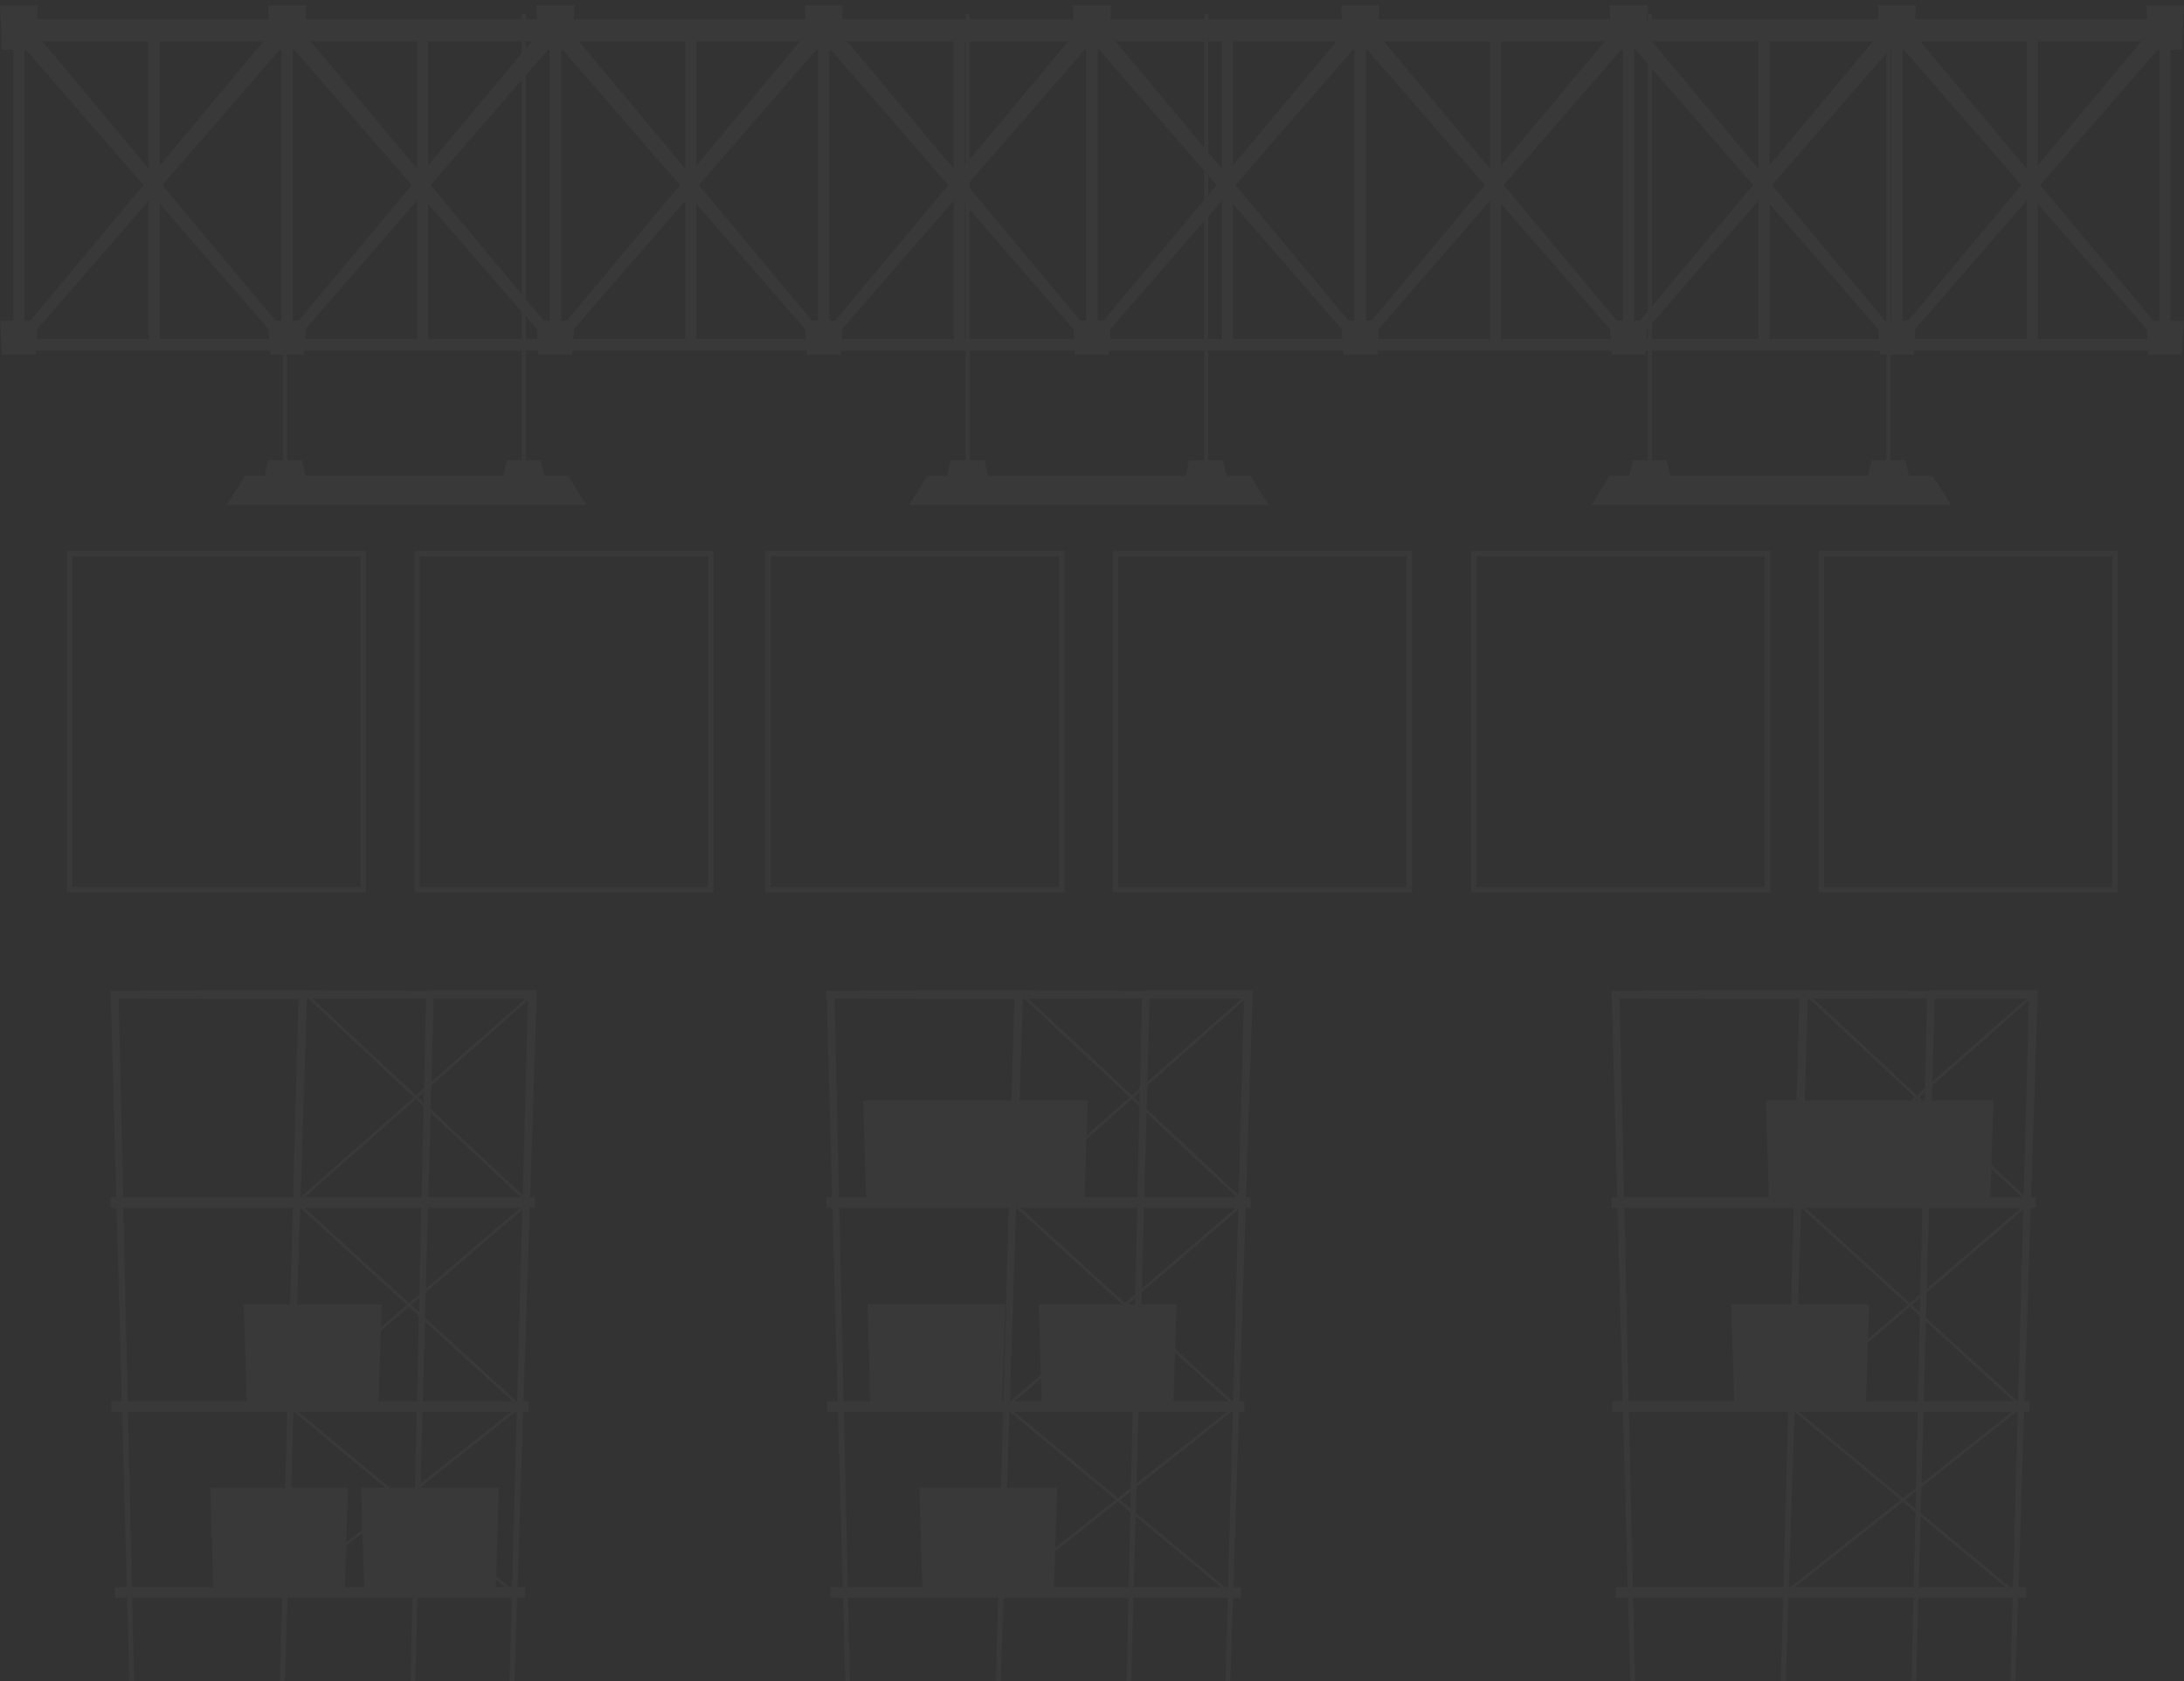 <?xml version="1.0" encoding="utf-8"?>
<!-- Generator: Adobe Illustrator 24.2.1, SVG Export Plug-In . SVG Version: 6.00 Build 0)  -->
<svg version="1.1" id="Layer_1" xmlns="http://www.w3.org/2000/svg" xmlns:xlink="http://www.w3.org/1999/xlink" x="0px" y="0px"
	 viewBox="0 0 2400 1847.5" style="enable-background:new 0 0 2400 1847.5;" xml:space="preserve">
<rect x="0" y="0" width="2400" height="1847.5" fill="#333333" stroke="none"/>
<style type="text/css">
	.st0{opacity:3.000000e-02;}
	.st1{fill:#FFFFFF;}
	.st2{fill:none;stroke:#FFFFFF;stroke-width:6;stroke-miterlimit:10;}
</style>
<g class="st0">
	<g>
		<rect x="14.4" y="372.5" class="st1" width="307.3" height="12.9"/>
		<rect x="14.4" y="21.1" class="st1" width="307.3" height="24.4"/>
		<polygon class="st1" points="25.6,20.2 321.6,374.9 313.6,383 11.3,34.8 		"/>
		<polygon class="st1" points="324.7,34.8 22.4,383 14.5,374.9 310.5,20.2 		"/>
		<polygon class="st1" points="39.2,54.7 2.3,54.7 0,6 41.5,6 		"/>
		<polygon class="st1" points="334,54.7 297.1,54.7 294.8,6 336.3,6 		"/>
		<polygon class="st1" points="39.2,389.7 2.3,389.7 0,352.5 41.5,352.5 		"/>
		<polygon class="st1" points="334,389.7 297.1,389.7 294.8,352.5 336.3,352.5 		"/>
		<rect x="309.4" y="30.3" class="st1" width="12.2" height="330.2"/>
		<rect x="163.5" y="30.3" class="st1" width="12.2" height="346.4"/>
		<rect x="14.7" y="30.3" class="st1" width="12.2" height="330.2"/>
	</g>
	<g>
		<rect x="309.2" y="372.5" class="st1" width="307.3" height="12.9"/>
		<rect x="309.2" y="21.1" class="st1" width="307.3" height="24.4"/>
		<polygon class="st1" points="320.4,20.2 616.4,374.9 608.4,383 306.1,34.8 		"/>
		<polygon class="st1" points="619.5,34.8 317.2,383 309.3,374.9 605.3,20.2 		"/>
		<polygon class="st1" points="334,54.7 297.1,54.7 294.8,6 336.3,6 		"/>
		<polygon class="st1" points="628.8,54.7 591.9,54.7 589.6,6 631.1,6 		"/>
		<polygon class="st1" points="334,389.7 297.1,389.7 294.8,352.5 336.3,352.5 		"/>
		<polygon class="st1" points="628.8,389.7 591.9,389.7 589.6,352.5 631.1,352.5 		"/>
		<rect x="604.2" y="30.3" class="st1" width="12.2" height="330.2"/>
		<rect x="458.3" y="30.3" class="st1" width="12.2" height="346.4"/>
		<rect x="309.5" y="30.3" class="st1" width="12.2" height="330.2"/>
	</g>
	<g>
		<rect x="604" y="372.5" class="st1" width="307.3" height="12.9"/>
		<rect x="604" y="21.1" class="st1" width="307.3" height="24.4"/>
		<polygon class="st1" points="615.2,20.2 911.2,374.9 903.2,383 600.9,34.8 		"/>
		<polygon class="st1" points="914.4,34.8 612,383 604.1,374.9 900.1,20.2 		"/>
		<polygon class="st1" points="628.8,54.7 591.9,54.7 589.6,6 631.1,6 		"/>
		<polygon class="st1" points="923.6,54.7 886.7,54.7 884.4,6 926,6 		"/>
		<polygon class="st1" points="628.8,389.7 591.9,389.7 589.6,352.5 631.1,352.5 		"/>
		<polygon class="st1" points="923.6,389.7 886.7,389.7 884.4,352.5 926,352.5 		"/>
		<rect x="899" y="30.3" class="st1" width="12.2" height="330.2"/>
		<rect x="753.1" y="30.3" class="st1" width="12.2" height="346.4"/>
		<rect x="604.3" y="30.3" class="st1" width="12.2" height="330.2"/>
	</g>
	<g>
		<rect x="898.8" y="372.5" class="st1" width="307.3" height="12.9"/>
		<rect x="898.8" y="21.1" class="st1" width="307.3" height="24.4"/>
		<polygon class="st1" points="910,20.2 1206,374.9 1198.1,383 895.7,34.8 		"/>
		<polygon class="st1" points="1209.2,34.8 906.8,383 898.9,374.9 1194.9,20.2 		"/>
		<polygon class="st1" points="923.6,54.7 886.7,54.7 884.4,6 926,6 		"/>
		<polygon class="st1" points="1218.5,54.7 1181.5,54.7 1179.2,6 1220.8,6 		"/>
		<polygon class="st1" points="923.6,389.7 886.7,389.7 884.4,352.5 926,352.5 		"/>
		<polygon class="st1" points="1218.5,389.7 1181.5,389.7 1179.2,352.5 1220.8,352.5 		"/>
		<rect x="1193.8" y="30.3" class="st1" width="12.2" height="330.2"/>
		<rect x="1047.9" y="30.3" class="st1" width="12.2" height="346.4"/>
		<rect x="899.1" y="30.3" class="st1" width="12.2" height="330.2"/>
	</g>
	<g>
		<rect x="1193.6" y="372.5" class="st1" width="307.3" height="12.9"/>
		<rect x="1193.6" y="21.1" class="st1" width="307.3" height="24.4"/>
		<polygon class="st1" points="1204.8,20.2 1500.8,374.9 1492.9,383 1190.5,34.8 		"/>
		<polygon class="st1" points="1504,34.8 1201.6,383 1193.7,374.9 1489.7,20.2 		"/>
		<polygon class="st1" points="1218.5,54.7 1181.5,54.7 1179.2,6 1220.8,6 		"/>
		<polygon class="st1" points="1513.3,54.7 1476.4,54.7 1474,6 1515.6,6 		"/>
		<polygon class="st1" points="1218.5,389.7 1181.5,389.7 1179.2,352.5 1220.8,352.5 		"/>
		<polygon class="st1" points="1513.3,389.7 1476.4,389.7 1474,352.5 1515.6,352.5 		"/>
		<rect x="1488.6" y="30.3" class="st1" width="12.2" height="330.2"/>
		<rect x="1342.7" y="30.3" class="st1" width="12.2" height="346.4"/>
		<rect x="1193.9" y="30.3" class="st1" width="12.2" height="330.2"/>
	</g>
	<g>
		<rect x="1488.4" y="372.5" class="st1" width="307.3" height="12.9"/>
		<rect x="1488.4" y="21.1" class="st1" width="307.3" height="24.4"/>
		<polygon class="st1" points="1499.6,20.2 1795.6,374.9 1787.7,383 1485.3,34.8 		"/>
		<polygon class="st1" points="1798.8,34.8 1496.4,383 1488.5,374.9 1784.5,20.2 		"/>
		<polygon class="st1" points="1513.3,54.7 1476.4,54.7 1474,6 1515.6,6 		"/>
		<polygon class="st1" points="1808.1,54.7 1771.2,54.7 1768.9,6 1810.4,6 		"/>
		<polygon class="st1" points="1513.3,389.7 1476.4,389.7 1474,352.5 1515.6,352.5 		"/>
		<polygon class="st1" points="1808.1,389.7 1771.2,389.7 1768.9,352.5 1810.4,352.5 		"/>
		<rect x="1783.4" y="30.3" class="st1" width="12.2" height="330.2"/>
		<rect x="1637.5" y="30.3" class="st1" width="12.2" height="346.4"/>
		<rect x="1488.7" y="30.3" class="st1" width="12.2" height="330.2"/>
	</g>
	<g>
		<rect x="1783.2" y="372.5" class="st1" width="307.3" height="12.9"/>
		<rect x="1783.2" y="21.1" class="st1" width="307.3" height="24.4"/>
		<polygon class="st1" points="1794.4,20.2 2090.4,374.9 2082.5,383 1780.1,34.8 		"/>
		<polygon class="st1" points="2093.6,34.8 1791.2,383 1783.3,374.9 2079.3,20.2 		"/>
		<polygon class="st1" points="1808.1,54.7 1771.2,54.7 1768.9,6 1810.4,6 		"/>
		<polygon class="st1" points="2102.9,54.7 2066,54.7 2063.7,6 2105.2,6 		"/>
		<polygon class="st1" points="1808.1,389.7 1771.2,389.7 1768.9,352.5 1810.4,352.5 		"/>
		<polygon class="st1" points="2102.9,389.7 2066,389.7 2063.7,352.5 2105.2,352.5 		"/>
		<rect x="2078.2" y="30.3" class="st1" width="12.2" height="330.2"/>
		<rect x="1932.4" y="30.3" class="st1" width="12.2" height="346.4"/>
		<rect x="1783.5" y="30.3" class="st1" width="12.2" height="330.2"/>
	</g>
	<g>
		<rect x="2078" y="372.5" class="st1" width="307.3" height="12.9"/>
		<rect x="2078" y="21.1" class="st1" width="307.3" height="24.4"/>
		<polygon class="st1" points="2089.2,20.2 2385.2,374.9 2377.3,383 2074.9,34.8 		"/>
		<polygon class="st1" points="2388.4,34.8 2086,383 2078.1,374.9 2374.1,20.2 		"/>
		<polygon class="st1" points="2102.9,54.7 2066,54.7 2063.7,6 2105.2,6 		"/>
		<polygon class="st1" points="2397.7,54.7 2360.8,54.7 2358.5,6 2400,6 		"/>
		<polygon class="st1" points="2102.9,389.7 2066,389.7 2063.7,352.5 2105.2,352.5 		"/>
		<polygon class="st1" points="2397.7,389.7 2360.8,389.7 2358.5,352.5 2400,352.5 		"/>
		<rect x="2373" y="30.3" class="st1" width="12.2" height="330.2"/>
		<rect x="2227.2" y="30.3" class="st1" width="12.2" height="346.4"/>
		<rect x="2078.3" y="30.3" class="st1" width="12.2" height="330.2"/>
	</g>
	<g>
		<polygon class="st1" points="2144.1,554.9 1748.8,554.9 1768.9,522.9 2124,522.9 		"/>
		<polygon class="st1" points="1837.1,529.9 1789,529.9 1794.4,505.8 1831.7,505.8 		"/>
		<rect x="1810.8" y="15.2" class="st1" width="4.6" height="502.6"/>
		<polygon class="st1" points="2099.2,529.9 2051.2,529.9 2056.5,505.8 2093.9,505.8 		"/>
		<rect x="2072.9" y="15.2" class="st1" width="4.6" height="502.6"/>
	</g>
	<g>
		<polygon class="st1" points="1394.2,554.9 999,554.9 1019.1,522.9 1374.2,522.9 		"/>
		<polygon class="st1" points="1087.2,529.9 1039.2,529.9 1044.5,505.8 1081.9,505.8 		"/>
		<rect x="1060.9" y="15.2" class="st1" width="4.6" height="502.6"/>
		<polygon class="st1" points="1349.4,529.9 1301.4,529.9 1306.7,505.8 1344.1,505.8 		"/>
		<rect x="1323.1" y="15.2" class="st1" width="4.6" height="502.6"/>
	</g>
	<g>
		<polygon class="st1" points="644.4,554.9 249.1,554.9 269.2,522.9 624.3,522.9 		"/>
		<polygon class="st1" points="337.3,529.9 289.3,529.9 294.6,505.8 332,505.8 		"/>
		<rect x="311" y="15.2" class="st1" width="4.6" height="502.6"/>
		<polygon class="st1" points="599.5,529.9 551.5,529.9 556.8,505.8 594.2,505.8 		"/>
		<rect x="573.2" y="15.2" class="st1" width="4.6" height="502.6"/>
	</g>
	<g>
		<g>
			
				<rect x="1227.6" y="1487.4" transform="matrix(0.639 -0.769 0.769 0.639 -823.489 1540.776)" class="st1" width="3.1" height="320"/>
		</g>
		<g>
			<polygon class="st1" points="1100.9,1751 1098.9,1748.5 1355.9,1545.2 1110.3,1321.3 1370.8,1091.6 1372.9,1093.9 1115,1321.3 
				1360.8,1545.4 1359.3,1546.5 			"/>
		</g>
		<g>
			<polygon class="st1" points="928.9,1847.5 908.4,1092.9 908.3,1088.5 912.7,1088.5 1086,1088 1259.3,1088.5 1263.6,1088.6 
				1263.5,1092.9 1243.1,1847.5 1238,1847.4 1255,1092.7 1259.3,1097 1086,1097.5 912.7,1097.1 917,1092.7 934,1847.4 			"/>
		</g>
		<g>
			<polygon class="st1" points="1259.3,1088 1371.8,1088 1376.7,1088 1376.5,1092.9 1352,1847.5 1346.7,1847.3 1367.1,1092.6 
				1371.8,1097.5 1259.3,1097.5 			"/>
		</g>
		<g>
			<polygon class="st1" points="1006.9,1088 1119.5,1088 1124.4,1088 1124.2,1092.9 1099.7,1847.5 1094.3,1847.3 1114.8,1092.6 
				1119.5,1097.5 1006.9,1097.5 			"/>
		</g>
		<g>
			<rect x="912.7" y="1743.9" class="st1" width="451.1" height="11.8"/>
		</g>
		<g>
			<rect x="909" y="1539.4" class="st1" width="458.6" height="11.8"/>
		</g>
		<g>
			<rect x="908.3" y="1315.4" class="st1" width="466.2" height="11.8"/>
		</g>
		<g>
			<polygon class="st1" points="1107,1546.5 1105,1544.1 1365.2,1321.2 1122.4,1094.4 1124.5,1092.1 1369.9,1321.3 			"/>
		</g>
	</g>
	<g>
		<g>
			
				<rect x="2090.2" y="1487.4" transform="matrix(0.639 -0.769 0.769 0.639 -511.912 2204.454)" class="st1" width="3.1" height="320"/>
		</g>
		<g>
			<polygon class="st1" points="1963.6,1751 1961.6,1748.5 2218.6,1545.2 1973,1321.3 2233.4,1091.6 2235.5,1093.9 1977.7,1321.3 
				2223.4,1545.4 2222,1546.5 			"/>
		</g>
		<g>
			<polygon class="st1" points="1791.5,1847.5 1771.1,1092.9 1770.9,1088.5 1775.4,1088.5 1948.6,1088 2121.9,1088.5 2126.2,1088.6 
				2126.1,1092.9 2105.7,1847.5 2100.6,1847.4 2117.7,1092.7 2121.9,1097 1948.6,1097.5 1775.4,1097.1 1779.7,1092.7 1796.7,1847.4 
							"/>
		</g>
		<g>
			<polygon class="st1" points="2121.9,1088 2234.5,1088 2239.4,1088 2239.2,1092.9 2214.7,1847.5 2209.3,1847.3 2229.8,1092.6 
				2234.5,1097.5 2121.9,1097.5 			"/>
		</g>
		<g>
			<polygon class="st1" points="1869.6,1088 1982.2,1088 1987,1088 1986.9,1092.9 1962.4,1847.5 1957,1847.3 1977.4,1092.6 
				1982.2,1097.5 1869.6,1097.5 			"/>
		</g>
		<g>
			<rect x="1775.4" y="1743.9" class="st1" width="451.1" height="11.8"/>
		</g>
		<g>
			<rect x="1771.6" y="1539.4" class="st1" width="458.6" height="11.8"/>
		</g>
		<g>
			<rect x="1771" y="1315.4" class="st1" width="466.2" height="11.8"/>
		</g>
		<g>
			<polygon class="st1" points="1969.7,1546.5 1967.7,1544.1 2227.8,1321.2 1985.1,1094.4 1987.2,1092.1 2232.6,1321.3 			"/>
		</g>
	</g>
	<g>
		<polygon class="st1" points="1158.2,1746.8 1013.7,1746.8 1010.3,1634.6 1161.7,1634.6 		"/>
	</g>
	<g>
		<polygon class="st1" points="1101.1,1545.3 956.6,1545.3 953.2,1433.1 1104.6,1433.1 		"/>
	</g>
	<g>
		<polygon class="st1" points="1289.4,1545.3 1144.9,1545.3 1141.4,1433.1 1292.8,1433.1 		"/>
	</g>
	<g>
		<polygon class="st1" points="2050.4,1545.3 1905.9,1545.3 1902.5,1433.1 2053.9,1433.1 		"/>
	</g>
	<g>
		<polygon class="st1" points="2187.1,1321.3 2042.6,1321.3 2039.1,1209.1 2190.5,1209.1 		"/>
	</g>
	<g>
		<polygon class="st1" points="2088.5,1321.3 1944,1321.3 1940.6,1209.1 2092,1209.1 		"/>
	</g>
	<g>
		<polygon class="st1" points="1096.5,1321.3 952,1321.3 948.5,1209.1 1099.9,1209.1 		"/>
	</g>
	<g>
		<polygon class="st1" points="1191.7,1321.3 1047.3,1321.3 1043.8,1209.1 1195.2,1209.1 		"/>
	</g>
	<g>
		<g>
			<g>
				
					<rect x="440.9" y="1487.5" transform="matrix(0.639 -0.769 0.769 0.639 -1107.746 935.49)" class="st1" width="3.1" height="320"/>
			</g>
			<g>
				<polygon class="st1" points="314.2,1751 312.2,1748.5 569.2,1545.2 323.6,1321.3 324.9,1320.1 584.1,1091.6 586.1,1093.9 
					328.3,1321.3 574,1545.4 				"/>
			</g>
			<g>
				<polygon class="st1" points="142.2,1847.5 121.7,1092.9 121.6,1088.5 126,1088.5 299.3,1088 472.5,1088.5 476.9,1088.6 
					476.7,1092.9 456.3,1847.5 451.2,1847.4 468.3,1092.7 472.5,1097 299.3,1097.5 126,1097.1 130.3,1092.7 147.3,1847.4 				"/>
			</g>
			<g>
				<polygon class="st1" points="472.5,1088 585.1,1088 590,1088 589.8,1092.9 565.3,1847.5 559.9,1847.3 580.4,1092.6 
					585.1,1097.5 472.5,1097.5 				"/>
			</g>
			<g>
				<polygon class="st1" points="220.2,1088 332.8,1088 337.6,1088 337.5,1092.9 313,1847.5 307.6,1847.3 328.1,1092.6 
					332.8,1097.5 220.2,1097.5 				"/>
			</g>
			<g>
				<rect x="126" y="1743.9" class="st1" width="451.1" height="11.8"/>
			</g>
			<g>
				<rect x="122.2" y="1539.4" class="st1" width="458.6" height="11.8"/>
			</g>
			<g>
				<rect x="121.6" y="1315.4" class="st1" width="466.2" height="11.8"/>
			</g>
			<g>
				<polygon class="st1" points="320.3,1546.5 318.3,1544.1 578.5,1321.2 335.7,1094.4 337.8,1092.1 583.2,1321.3 581.8,1322.5 				
					"/>
			</g>
		</g>
		<g>
			<polygon class="st1" points="415.9,1545.3 271.4,1545.3 267.9,1433.1 419.4,1433.1 			"/>
		</g>
		<g>
			<polygon class="st1" points="544.8,1746.8 400.3,1746.8 396.8,1634.6 548.2,1634.6 			"/>
		</g>
		<g>
			<polygon class="st1" points="379,1746.8 234.5,1746.8 231,1634.6 382.4,1634.6 			"/>
		</g>
	</g>
	<g>
		<rect x="76.5" y="608.2" class="st2" width="322.7" height="369.4"/>
		<rect x="458.4" y="608.2" class="st2" width="322.7" height="369.4"/>
	</g>
	<g>
		<rect x="844.1" y="608.2" class="st2" width="322.7" height="369.4"/>
		<rect x="1225.9" y="608.2" class="st2" width="322.7" height="369.4"/>
	</g>
	<g>
		<rect x="1619.7" y="608.2" class="st2" width="322.7" height="369.4"/>
		<rect x="2001.5" y="608.2" class="st2" width="322.7" height="369.4"/>
	</g>
</g>
</svg>
